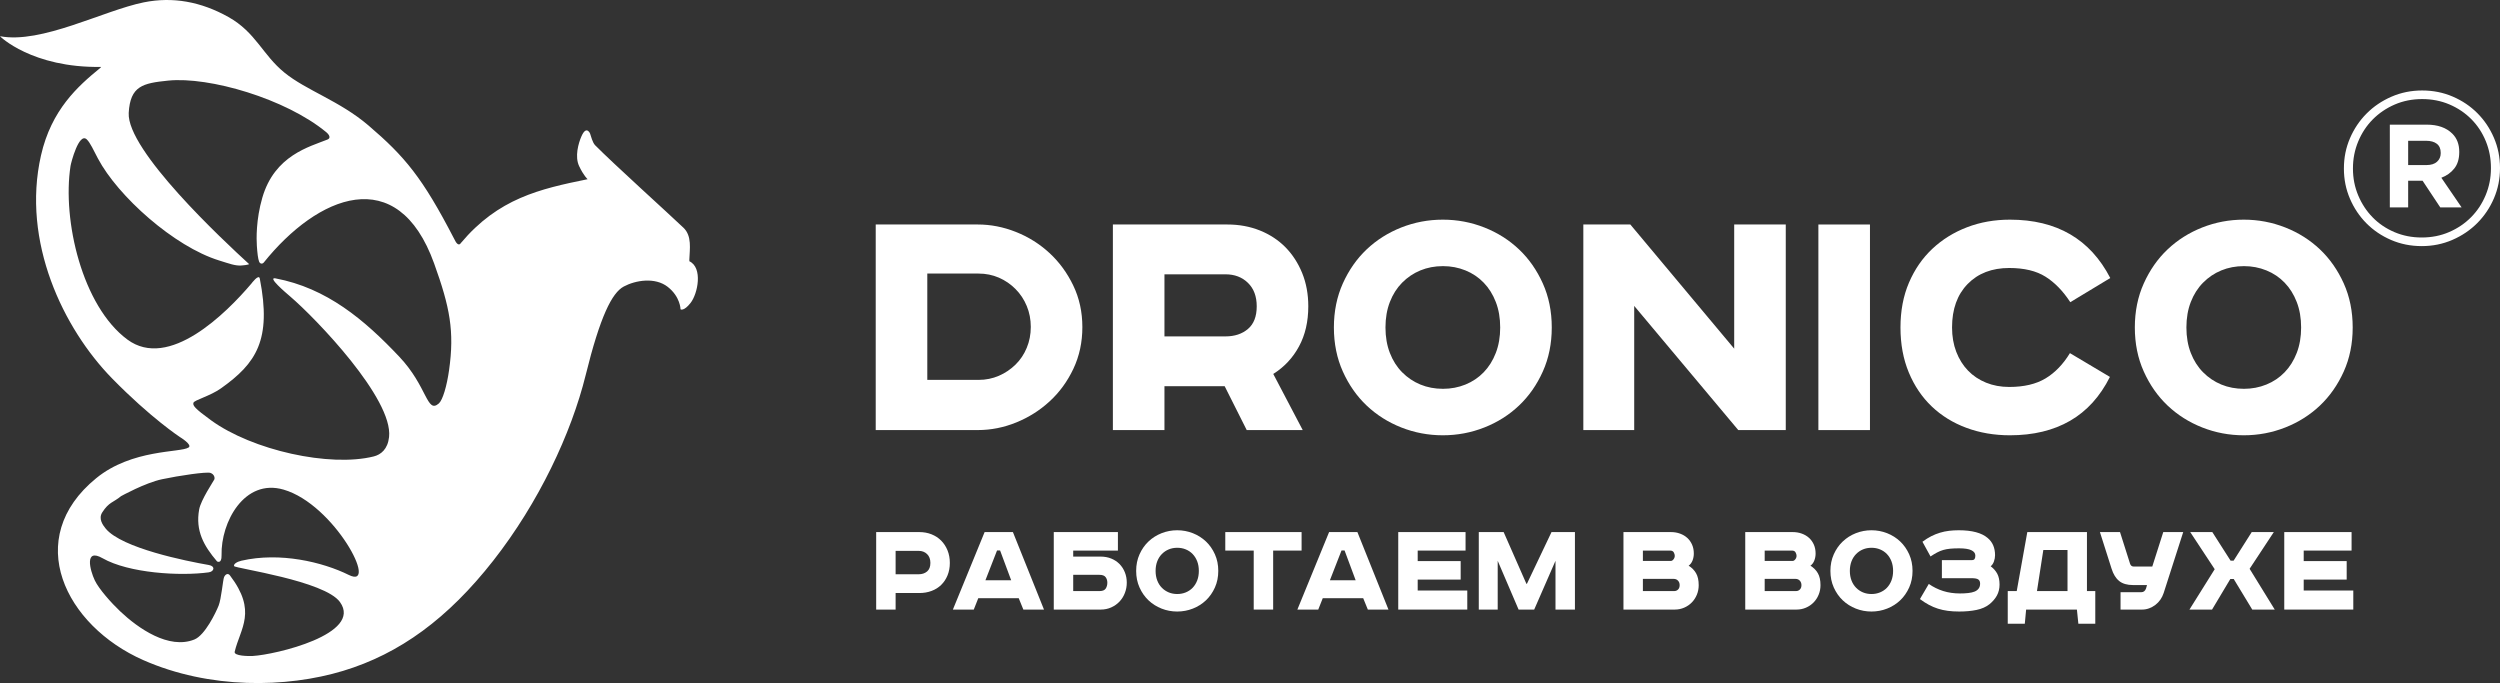 <svg width="183" height="50" viewBox="0 0 183 50" fill="none" xmlns="http://www.w3.org/2000/svg">
	<rect x="0" y="0" width="183" height="50" fill="#333333" stroke="none"/>
	<path fill-rule="evenodd" clip-rule="evenodd" d="M8.86 36.319C8.86 36.319 10.617 35.344 11.86 35.08C13.103 34.816 15.124 34.518 15.406 34.617C15.688 34.716 15.738 34.981 15.688 35.096C15.638 35.212 14.703 36.594 14.578 37.294C14.297 38.854 14.916 39.954 15.887 41.094C15.887 41.094 16.235 41.309 16.218 40.648C16.157 38.222 17.888 35.006 20.759 35.84C24.485 36.922 27.775 43.196 25.532 42.086C23.621 41.14 20.494 40.393 17.668 41.045C17.351 41.118 17.072 41.293 17.138 41.441C17.21 41.604 23.765 42.511 24.885 44.069C26.575 46.419 20.141 47.927 18.505 48.017C18.207 48.034 17.102 48.025 17.179 47.704C17.593 45.981 18.842 44.757 16.831 42.119C16.678 41.918 16.483 42.053 16.4 42.251C16.317 42.449 16.201 43.837 16.003 44.333C15.804 44.828 15.008 46.497 14.229 46.811C12.359 47.565 10.114 45.995 8.794 44.746C8.147 44.135 7.236 43.11 6.938 42.482C6.583 41.736 6.16 40.094 7.509 40.863C9.43 41.957 13.185 42.183 15.272 41.896C15.692 41.839 15.77 41.442 15.29 41.359C13.642 41.072 8.92 40.126 7.741 38.698C7.509 38.417 7.194 37.963 7.484 37.509C7.976 36.739 8.293 36.79 8.86 36.319L8.86 36.319ZM18.238 19.335C16.352 17.614 9.269 11.003 9.422 8.264C9.532 6.283 10.466 6.089 12.306 5.901C15.317 5.594 20.901 7.223 23.873 9.669C24.11 9.864 24.236 10.107 23.972 10.214C22.66 10.743 20.1 11.367 19.2 14.477C18.735 16.08 18.769 17.5 18.802 17.996C18.835 18.492 18.885 18.955 18.968 19.153C19.05 19.351 19.233 19.31 19.299 19.227C23.247 14.305 29.099 11.844 31.778 19.285C32.928 22.479 33.278 24.233 32.871 27.101C32.708 28.258 32.407 29.282 32.126 29.53C31.232 30.316 31.308 28.313 29.226 26.109C26.671 23.406 23.927 21.086 20.161 20.376C19.548 20.26 20.89 21.4 21.238 21.698C23.147 23.329 28.79 29.205 28.48 31.991C28.381 32.884 27.883 33.28 27.353 33.412C24.137 34.214 18.482 32.964 15.454 30.769C14.236 29.885 14.095 29.678 14.162 29.48C14.228 29.282 15.383 28.992 16.183 28.422C18.755 26.595 19.898 24.888 19.017 20.392C18.945 20.023 18.404 20.756 18.404 20.756C16.556 22.933 12.369 27.109 9.323 24.854C6.021 22.409 4.549 16.132 5.163 12.147C5.199 11.913 5.777 9.667 6.351 10.204C6.6 10.436 6.853 11.005 7.168 11.602C8.624 14.356 12.746 18.054 16.051 19.07C16.804 19.302 17.211 19.467 17.675 19.434C18.139 19.401 18.238 19.335 18.238 19.335V19.335ZM25.111 49.109C29.268 47.852 32.797 45.264 36.111 41.034C39.426 36.804 41.812 31.748 42.873 27.452C43.933 23.156 44.795 21.437 45.657 20.975C46.518 20.512 47.952 20.273 48.88 21C49.808 21.727 49.816 22.643 49.816 22.643C49.816 22.643 50.048 22.809 50.545 22.181C51.083 21.502 51.46 19.595 50.463 19.124L50.459 19C50.488 18.23 50.66 17.274 50.031 16.672C48.986 15.672 44.898 11.984 43.566 10.634C43.368 10.433 43.26 9.963 43.197 9.787C43.177 9.73 43.163 9.714 43.128 9.665C42.957 9.434 42.757 9.527 42.558 9.987C42.342 10.483 42.061 11.457 42.392 12.16C42.724 12.862 43.014 13.118 43.014 13.118C39.503 13.832 36.475 14.522 33.725 17.802C33.725 17.802 33.596 18.05 33.372 17.721C33.334 17.665 33.29 17.571 33.234 17.463C30.921 12.994 29.637 11.461 26.964 9.177C24.859 7.38 22.423 6.622 20.816 5.311C19.208 4 18.727 2.37 16.722 1.246C14.717 0.123 12.646 -0.257 10.524 0.172C7.586 0.767 3.031 3.231 0.001 2.651C-0.035 2.644 2.349 4.98 7.392 4.898C7.413 4.897 7.385 4.937 7.308 4.999C5.702 6.31 3.758 8.039 3.001 11.375C1.566 17.695 4.637 24.053 8.204 27.7C11.035 30.593 13.176 31.996 13.176 31.996C13.176 31.996 14.104 32.557 13.806 32.756C13.217 33.147 9.674 32.857 7.044 35.003C1.616 39.431 4.77 45.798 10.491 48.321C15.331 50.454 20.954 50.366 25.111 49.109V49.109Z" fill="white" />
	<path d="M71.576 16.433C72.518 16.433 73.447 16.614 74.362 16.977C75.278 17.34 76.096 17.852 76.815 18.515C77.534 19.177 78.116 19.971 78.561 20.896C79.006 21.821 79.229 22.837 79.229 23.944C79.229 25.05 79.01 26.066 78.574 26.991C78.137 27.917 77.56 28.71 76.841 29.372C76.121 30.035 75.304 30.552 74.388 30.924C73.472 31.296 72.535 31.481 71.576 31.481H64.103V16.433H71.576L71.576 16.433ZM67.878 27.808H71.627C72.158 27.808 72.655 27.708 73.117 27.508C73.579 27.309 73.986 27.032 74.337 26.688C74.688 26.343 74.962 25.935 75.159 25.458C75.355 24.987 75.454 24.474 75.454 23.93C75.454 23.386 75.355 22.873 75.159 22.401C74.962 21.925 74.688 21.512 74.337 21.159C73.986 20.805 73.579 20.524 73.117 20.324C72.655 20.125 72.158 20.025 71.627 20.025H67.878V27.808V27.808Z" fill="white" />
	<path d="M89.843 16.433C90.699 16.433 91.491 16.578 92.219 16.869C92.942 17.159 93.567 17.567 94.089 18.093C94.607 18.619 95.018 19.25 95.318 19.984C95.617 20.719 95.767 21.531 95.767 22.42C95.767 23.545 95.54 24.524 95.086 25.359C94.637 26.194 94.008 26.865 93.203 27.373L95.36 31.482H91.26L89.646 28.271H85.238V31.482H81.463V16.433H89.843V16.433ZM85.238 24.624H89.706C90.374 24.624 90.922 24.443 91.35 24.08C91.778 23.717 91.992 23.164 91.992 22.42C91.992 21.694 91.778 21.123 91.35 20.706C90.922 20.288 90.374 20.08 89.706 20.08H85.238V24.624V24.624Z" fill="white" />
	<path d="M101.417 23.971C101.417 24.66 101.524 25.282 101.738 25.835C101.952 26.388 102.251 26.86 102.636 27.25C103.022 27.64 103.467 27.939 103.972 28.148C104.477 28.357 105.029 28.461 105.628 28.461C106.21 28.461 106.758 28.357 107.272 28.148C107.785 27.939 108.23 27.64 108.607 27.25C108.984 26.86 109.279 26.388 109.493 25.835C109.707 25.282 109.814 24.66 109.814 23.971C109.814 23.281 109.707 22.66 109.493 22.107C109.279 21.553 108.984 21.082 108.607 20.692C108.23 20.302 107.785 20.002 107.272 19.794C106.758 19.585 106.21 19.481 105.628 19.481C105.029 19.481 104.477 19.585 103.972 19.794C103.467 20.002 103.022 20.302 102.636 20.692C102.251 21.082 101.952 21.553 101.738 22.107C101.524 22.66 101.417 23.282 101.417 23.971ZM113.589 23.971C113.589 25.15 113.371 26.225 112.934 27.196C112.498 28.166 111.92 28.996 111.192 29.686C110.465 30.375 109.621 30.91 108.654 31.291C107.687 31.672 106.677 31.863 105.615 31.863C104.554 31.863 103.544 31.672 102.576 31.291C101.613 30.91 100.766 30.375 100.038 29.686C99.311 28.996 98.733 28.166 98.296 27.196C97.86 26.225 97.641 25.15 97.641 23.971C97.641 22.792 97.86 21.717 98.296 20.746C98.733 19.776 99.311 18.946 100.038 18.256C100.766 17.567 101.613 17.032 102.576 16.651C103.544 16.27 104.554 16.079 105.615 16.079C106.677 16.079 107.687 16.27 108.654 16.651C109.621 17.032 110.465 17.567 111.192 18.256C111.92 18.946 112.498 19.776 112.934 20.746C113.371 21.717 113.589 22.792 113.589 23.971Z" fill="white" />
	<path d="M119.341 16.433L126.943 25.522V16.433H130.718V31.482H127.242L119.624 22.393V31.482H115.9V16.433H119.341Z" fill="white" />
	<path d="M136.881 16.433V31.482H133.106V16.433H136.881Z" fill="white" />
	<path d="M151.545 22.12C151.014 21.304 150.41 20.683 149.734 20.256C149.058 19.83 148.172 19.617 147.076 19.617C145.809 19.617 144.795 20.007 144.033 20.787C143.271 21.567 142.89 22.628 142.89 23.971C142.89 24.624 142.993 25.218 143.198 25.753C143.404 26.289 143.691 26.747 144.059 27.128C144.427 27.509 144.868 27.803 145.381 28.012C145.895 28.221 146.46 28.325 147.076 28.325C148.155 28.325 149.041 28.116 149.734 27.699C150.427 27.282 151.022 26.665 151.519 25.849L154.446 27.59C153.727 29.023 152.756 30.094 151.532 30.801C150.308 31.509 148.84 31.863 147.128 31.863C145.98 31.863 144.919 31.681 143.943 31.318C142.963 30.956 142.12 30.434 141.405 29.754C140.69 29.073 140.13 28.243 139.723 27.264C139.316 26.284 139.115 25.186 139.115 23.971C139.115 22.755 139.321 21.662 139.736 20.692C140.151 19.721 140.72 18.896 141.444 18.215C142.167 17.535 143.014 17.009 143.982 16.637C144.949 16.265 145.998 16.079 147.127 16.079C150.552 16.079 153 17.503 154.472 20.352L151.545 22.12Z" fill="white" />
	<path d="M160.045 23.971C160.045 24.66 160.152 25.282 160.366 25.835C160.58 26.388 160.879 26.86 161.265 27.25C161.65 27.64 162.095 27.939 162.6 28.148C163.105 28.357 163.657 28.461 164.256 28.461C164.839 28.461 165.386 28.357 165.9 28.148C166.414 27.939 166.859 27.64 167.235 27.25C167.612 26.86 167.907 26.388 168.121 25.835C168.335 25.282 168.442 24.66 168.442 23.971C168.442 23.281 168.335 22.66 168.121 22.107C167.907 21.553 167.612 21.082 167.235 20.692C166.859 20.302 166.414 20.002 165.9 19.794C165.386 19.585 164.839 19.481 164.256 19.481C163.657 19.481 163.105 19.585 162.6 19.794C162.095 20.002 161.65 20.302 161.265 20.692C160.879 21.082 160.58 21.553 160.366 22.107C160.152 22.66 160.045 23.282 160.045 23.971ZM172.217 23.971C172.217 25.15 171.999 26.225 171.563 27.196C171.126 28.166 170.548 28.996 169.821 29.686C169.093 30.375 168.25 30.91 167.282 31.291C166.315 31.672 165.305 31.863 164.244 31.863C163.182 31.863 162.172 31.672 161.205 31.291C160.242 30.91 159.394 30.375 158.667 29.686C157.939 28.996 157.361 28.166 156.925 27.196C156.488 26.225 156.27 25.15 156.27 23.971C156.27 22.792 156.488 21.717 156.925 20.746C157.361 19.776 157.939 18.946 158.667 18.256C159.394 17.567 160.242 17.032 161.205 16.651C162.172 16.27 163.182 16.079 164.244 16.079C165.305 16.079 166.315 16.27 167.282 16.651C168.25 17.032 169.093 17.567 169.821 18.256C170.548 18.946 171.126 19.776 171.563 20.746C171.999 21.717 172.217 22.792 172.217 23.971Z" fill="white" />
	<path d="M67.295 38.948C67.618 38.948 67.916 39.003 68.19 39.112C68.463 39.222 68.699 39.376 68.895 39.574C69.091 39.772 69.246 40.01 69.359 40.287C69.471 40.564 69.528 40.87 69.528 41.205C69.528 41.54 69.471 41.844 69.359 42.118C69.246 42.391 69.092 42.624 68.895 42.815C68.699 43.007 68.465 43.154 68.19 43.256C67.916 43.359 67.619 43.41 67.297 43.41H65.559V44.621H64.136V38.948H67.295V38.948ZM65.559 42.036H67.243C67.495 42.036 67.702 41.968 67.863 41.831C68.024 41.694 68.105 41.486 68.105 41.205C68.105 40.931 68.024 40.716 67.863 40.559C67.702 40.402 67.495 40.323 67.243 40.323H65.559V42.036V42.036Z" fill="white" />
	<path d="M72.132 42.477H74.019L73.206 40.292H72.984L72.132 42.477ZM74.145 38.948L76.42 44.621H74.91L74.571 43.79H71.609L71.28 44.621H69.751L72.074 38.948H74.145Z" fill="white" />
	<path d="M81.831 38.948V40.302H78.559V40.743H80.578C80.853 40.743 81.11 40.791 81.345 40.887C81.579 40.983 81.781 41.116 81.949 41.287C82.117 41.458 82.246 41.66 82.339 41.892C82.433 42.125 82.48 42.378 82.48 42.651C82.48 42.918 82.433 43.171 82.339 43.41C82.246 43.65 82.115 43.858 81.947 44.036C81.779 44.214 81.578 44.356 81.342 44.462C81.107 44.568 80.85 44.621 80.573 44.621H77.136V38.948H81.831V38.948ZM78.559 43.267H80.487C80.707 43.267 80.855 43.207 80.936 43.087C81.016 42.968 81.057 42.822 81.057 42.651C81.057 42.494 81.015 42.359 80.931 42.246C80.847 42.133 80.697 42.077 80.478 42.077H78.559V43.267V43.267Z" fill="white" />
	<path d="M84.59 41.79C84.59 42.05 84.63 42.284 84.711 42.492C84.791 42.701 84.904 42.879 85.05 43.026C85.195 43.173 85.362 43.285 85.553 43.364C85.743 43.443 85.951 43.482 86.177 43.482C86.397 43.482 86.603 43.443 86.797 43.364C86.99 43.285 87.158 43.173 87.3 43.026C87.442 42.879 87.553 42.701 87.634 42.492C87.715 42.284 87.755 42.05 87.755 41.79C87.755 41.53 87.715 41.295 87.634 41.087C87.553 40.879 87.442 40.701 87.3 40.554C87.158 40.407 86.99 40.294 86.797 40.215C86.603 40.136 86.397 40.097 86.177 40.097C85.951 40.097 85.743 40.136 85.553 40.215C85.362 40.294 85.195 40.407 85.05 40.554C84.904 40.701 84.791 40.879 84.711 41.087C84.63 41.296 84.59 41.53 84.59 41.79ZM89.178 41.79C89.178 42.234 89.096 42.639 88.931 43.005C88.767 43.371 88.549 43.684 88.275 43.944C88 44.204 87.682 44.405 87.318 44.549C86.953 44.693 86.572 44.764 86.172 44.764C85.772 44.764 85.391 44.693 85.027 44.549C84.664 44.405 84.344 44.204 84.07 43.944C83.796 43.684 83.578 43.371 83.414 43.005C83.249 42.639 83.167 42.234 83.167 41.79C83.167 41.345 83.249 40.94 83.414 40.574C83.578 40.208 83.796 39.895 84.07 39.636C84.344 39.376 84.664 39.174 85.027 39.03C85.391 38.887 85.772 38.815 86.172 38.815C86.572 38.815 86.953 38.887 87.318 39.03C87.682 39.174 88 39.376 88.275 39.636C88.549 39.895 88.767 40.208 88.931 40.574C89.096 40.94 89.178 41.345 89.178 41.79Z" fill="white" />
	<path d="M95.276 38.948V40.302H93.195V44.621H91.772V40.302H89.691V38.948H95.276Z" fill="white" />
	<path d="M97.348 42.477H99.235L98.422 40.292H98.2L97.348 42.477H97.348ZM99.361 38.948L101.636 44.621H100.126L99.787 43.79H96.825L96.496 44.621H94.967L97.29 38.948H99.361H99.361Z" fill="white" />
	<path d="M107.279 38.948V40.302H103.775V41.072H106.921V42.426H103.775V43.226H107.405V44.621H102.352V38.948H107.279Z" fill="white" />
	<path d="M110.067 38.948L111.732 42.733H111.771L113.571 38.948H115.285V44.621H113.862V41.051L112.303 44.621H111.161L109.632 41.051V44.621H108.247V38.948H110.067Z" fill="white" />
	<path d="M122.312 38.948C122.551 38.948 122.774 38.986 122.98 39.061C123.187 39.136 123.364 39.242 123.513 39.379C123.661 39.516 123.777 39.68 123.861 39.871C123.945 40.063 123.987 40.278 123.987 40.518C123.987 40.695 123.956 40.865 123.895 41.025C123.834 41.186 123.738 41.314 123.609 41.41C123.842 41.554 124.022 41.736 124.151 41.959C124.28 42.181 124.345 42.473 124.345 42.836C124.345 43.082 124.3 43.315 124.21 43.533C124.119 43.752 123.995 43.942 123.837 44.102C123.679 44.263 123.493 44.39 123.28 44.482C123.067 44.574 122.838 44.621 122.593 44.621H118.837V38.948H122.312H122.312ZM120.26 41.061H122.303C122.374 41.061 122.44 41.022 122.501 40.943C122.562 40.865 122.593 40.778 122.593 40.682C122.593 40.606 122.569 40.525 122.521 40.436C122.472 40.347 122.383 40.302 122.254 40.302H120.26V41.061ZM120.26 43.267H122.554C122.664 43.267 122.758 43.229 122.835 43.152C122.912 43.077 122.951 42.969 122.951 42.831C122.951 42.699 122.911 42.59 122.83 42.504C122.75 42.417 122.645 42.374 122.516 42.374H120.26V43.267H120.26Z" fill="white" />
	<path d="M131.227 38.948C131.466 38.948 131.689 38.986 131.895 39.061C132.102 39.136 132.279 39.242 132.428 39.379C132.576 39.516 132.692 39.68 132.776 39.871C132.86 40.063 132.902 40.278 132.902 40.518C132.902 40.695 132.871 40.865 132.81 41.025C132.749 41.186 132.654 41.314 132.524 41.41C132.757 41.554 132.938 41.736 133.067 41.959C133.196 42.181 133.26 42.473 133.26 42.836C133.26 43.082 133.215 43.315 133.125 43.533C133.034 43.752 132.91 43.942 132.752 44.102C132.594 44.263 132.408 44.39 132.195 44.482C131.982 44.574 131.753 44.621 131.508 44.621H127.752V38.948H131.227H131.227ZM129.175 41.061H131.218C131.289 41.061 131.355 41.022 131.416 40.943C131.478 40.865 131.508 40.778 131.508 40.682C131.508 40.606 131.484 40.525 131.436 40.436C131.387 40.347 131.299 40.302 131.169 40.302H129.175V41.061H129.175ZM129.175 43.267H131.469C131.579 43.267 131.673 43.229 131.75 43.152C131.828 43.077 131.866 42.969 131.866 42.831C131.866 42.699 131.826 42.59 131.745 42.504C131.665 42.417 131.56 42.374 131.431 42.374H129.175V43.267H129.175Z" fill="white" />
	<path d="M135.409 41.79C135.409 42.05 135.45 42.284 135.53 42.492C135.611 42.701 135.724 42.879 135.869 43.026C136.014 43.173 136.182 43.285 136.372 43.364C136.563 43.443 136.771 43.482 136.997 43.482C137.216 43.482 137.423 43.443 137.616 43.364C137.81 43.285 137.978 43.173 138.12 43.026C138.262 42.879 138.373 42.701 138.454 42.492C138.534 42.284 138.575 42.05 138.575 41.79C138.575 41.53 138.534 41.295 138.454 41.087C138.373 40.879 138.262 40.701 138.12 40.554C137.978 40.407 137.81 40.294 137.616 40.215C137.423 40.136 137.216 40.097 136.997 40.097C136.771 40.097 136.563 40.136 136.372 40.215C136.182 40.294 136.014 40.407 135.869 40.554C135.724 40.701 135.611 40.879 135.53 41.087C135.45 41.296 135.409 41.53 135.409 41.79ZM139.998 41.79C139.998 42.234 139.915 42.639 139.751 43.005C139.586 43.371 139.368 43.684 139.094 43.944C138.82 44.204 138.502 44.405 138.137 44.549C137.773 44.693 137.392 44.764 136.992 44.764C136.592 44.764 136.211 44.693 135.846 44.549C135.483 44.405 135.164 44.204 134.89 43.944C134.615 43.684 134.398 43.371 134.233 43.005C134.069 42.639 133.986 42.234 133.986 41.79C133.986 41.345 134.069 40.94 134.233 40.574C134.398 40.208 134.615 39.895 134.89 39.636C135.164 39.376 135.483 39.174 135.846 39.03C136.211 38.887 136.592 38.815 136.992 38.815C137.392 38.815 137.773 38.887 138.137 39.03C138.502 39.174 138.82 39.376 139.094 39.636C139.368 39.895 139.586 40.208 139.751 40.574C139.915 40.94 139.998 41.345 139.998 41.79Z" fill="white" />
	<path d="M144.344 41C144.441 41 144.507 40.971 144.542 40.913C144.578 40.855 144.595 40.774 144.595 40.672C144.595 40.501 144.499 40.369 144.305 40.277C144.111 40.184 143.811 40.138 143.405 40.138C143.16 40.138 142.945 40.147 142.761 40.164C142.577 40.181 142.408 40.212 142.253 40.256C142.098 40.3 141.946 40.362 141.798 40.441C141.649 40.519 141.488 40.617 141.314 40.733L140.723 39.656C140.943 39.492 141.157 39.357 141.367 39.251C141.577 39.145 141.79 39.059 142.006 38.995C142.222 38.929 142.443 38.883 142.669 38.856C142.895 38.829 143.131 38.815 143.376 38.815C144.35 38.815 145.057 39.003 145.496 39.379C145.857 39.68 146.038 40.101 146.038 40.641C146.038 40.798 146.01 40.952 145.955 41.102C145.901 41.253 145.821 41.369 145.718 41.451C145.928 41.608 146.089 41.791 146.201 42C146.312 42.209 146.367 42.474 146.367 42.795C146.367 43.089 146.302 43.354 146.175 43.59C146.046 43.826 145.863 44.039 145.626 44.231C145.376 44.429 145.063 44.568 144.686 44.646C144.31 44.725 143.885 44.764 143.414 44.764C143.111 44.764 142.832 44.747 142.577 44.713C142.322 44.679 142.082 44.626 141.856 44.554C141.63 44.482 141.409 44.388 141.193 44.272C140.977 44.156 140.759 44.016 140.539 43.852L141.188 42.744C141.511 42.969 141.861 43.142 142.238 43.262C142.616 43.381 143.027 43.441 143.472 43.441C143.692 43.441 143.893 43.431 144.077 43.41C144.261 43.39 144.416 43.354 144.542 43.303C144.668 43.251 144.766 43.178 144.837 43.082C144.908 42.986 144.944 42.867 144.944 42.723C144.944 42.58 144.899 42.477 144.808 42.415C144.718 42.354 144.553 42.323 144.315 42.323H142.146V41H144.344H144.344Z" fill="white" />
	<path d="M152.765 38.948V43.267H153.375V45.657H152.136L152.03 44.621H148.312L148.216 45.657H146.967V43.267H147.625L148.399 38.948H152.765H152.765ZM149.106 43.267H151.342V40.261H149.571L149.106 43.267H149.106Z" fill="white" />
	<path d="M155.185 38.948L155.921 41.266C155.966 41.403 156.056 41.472 156.192 41.472H157.547L158.351 38.948H159.812L158.38 43.41C158.321 43.588 158.241 43.751 158.138 43.898C158.034 44.044 157.913 44.171 157.775 44.277C157.636 44.383 157.484 44.467 157.32 44.528C157.155 44.59 156.982 44.621 156.802 44.621H155.224V43.349H156.744C156.911 43.349 157.028 43.256 157.092 43.072L157.16 42.826H156.134C155.708 42.826 155.372 42.728 155.127 42.533C154.882 42.338 154.695 42.036 154.566 41.625L153.714 38.948H155.185H155.185Z" fill="white" />
	<path d="M161.942 38.948L163.278 41.041H163.5L164.826 38.948H166.443L164.672 41.636L166.511 44.621H164.865L163.51 42.385H163.258L161.922 44.621H160.267L162.116 41.666L160.325 38.948H161.942Z" fill="white" />
	<path d="M172.135 38.948V40.302H168.631V41.072H171.777V42.426H168.631V43.226H172.261V44.621H167.208V38.948H172.135Z" fill="white" />
	<path d="M177.271 18.015C176.471 18.015 175.724 17.865 175.03 17.567C174.335 17.267 173.733 16.861 173.223 16.347C172.713 15.833 172.31 15.232 172.016 14.545C171.721 13.858 171.574 13.127 171.574 12.35V12.319C171.574 11.542 171.721 10.811 172.016 10.124C172.31 9.437 172.715 8.833 173.231 8.314C173.746 7.795 174.354 7.383 175.054 7.079C175.753 6.775 176.503 6.623 177.302 6.623C178.102 6.623 178.849 6.772 179.543 7.071C180.238 7.37 180.84 7.776 181.35 8.29C181.861 8.805 182.263 9.405 182.558 10.092C182.852 10.779 183 11.511 183 12.287V12.319C183 13.095 182.852 13.827 182.558 14.514C182.263 15.201 181.858 15.804 181.343 16.323C180.827 16.843 180.219 17.254 179.52 17.558C178.82 17.863 178.07 18.015 177.271 18.015ZM177.271 17.385C177.997 17.385 178.668 17.252 179.283 16.984C179.899 16.717 180.433 16.355 180.885 15.899C181.337 15.442 181.692 14.905 181.95 14.286C182.208 13.667 182.337 13.011 182.337 12.319V12.287C182.337 11.595 182.211 10.942 181.958 10.328C181.706 9.715 181.353 9.18 180.901 8.723C180.448 8.267 179.914 7.908 179.299 7.645C178.683 7.383 178.018 7.252 177.302 7.252C176.577 7.252 175.906 7.386 175.29 7.653C174.675 7.921 174.141 8.283 173.688 8.739C173.236 9.195 172.881 9.733 172.623 10.352C172.365 10.971 172.236 11.626 172.236 12.319V12.35C172.236 13.043 172.365 13.695 172.623 14.309C172.881 14.923 173.233 15.458 173.681 15.914C174.128 16.371 174.659 16.73 175.275 16.992C175.89 17.254 176.555 17.385 177.271 17.385ZM174.935 9.124H177.634C178.444 9.124 179.07 9.345 179.512 9.785C179.849 10.121 180.017 10.562 180.017 11.107V11.139C180.017 11.632 179.896 12.03 179.654 12.334C179.412 12.639 179.096 12.864 178.707 13.011L180.19 15.182H178.628L177.334 13.231H177.302H176.277V15.182H174.935V9.124H174.935ZM177.618 12.083C177.955 12.083 178.213 12.001 178.391 11.839C178.57 11.676 178.66 11.469 178.66 11.217V11.186C178.66 10.892 178.565 10.672 178.376 10.525C178.186 10.378 177.923 10.305 177.586 10.305H176.277V12.083H177.618V12.083Z" fill="white" />
</svg>
